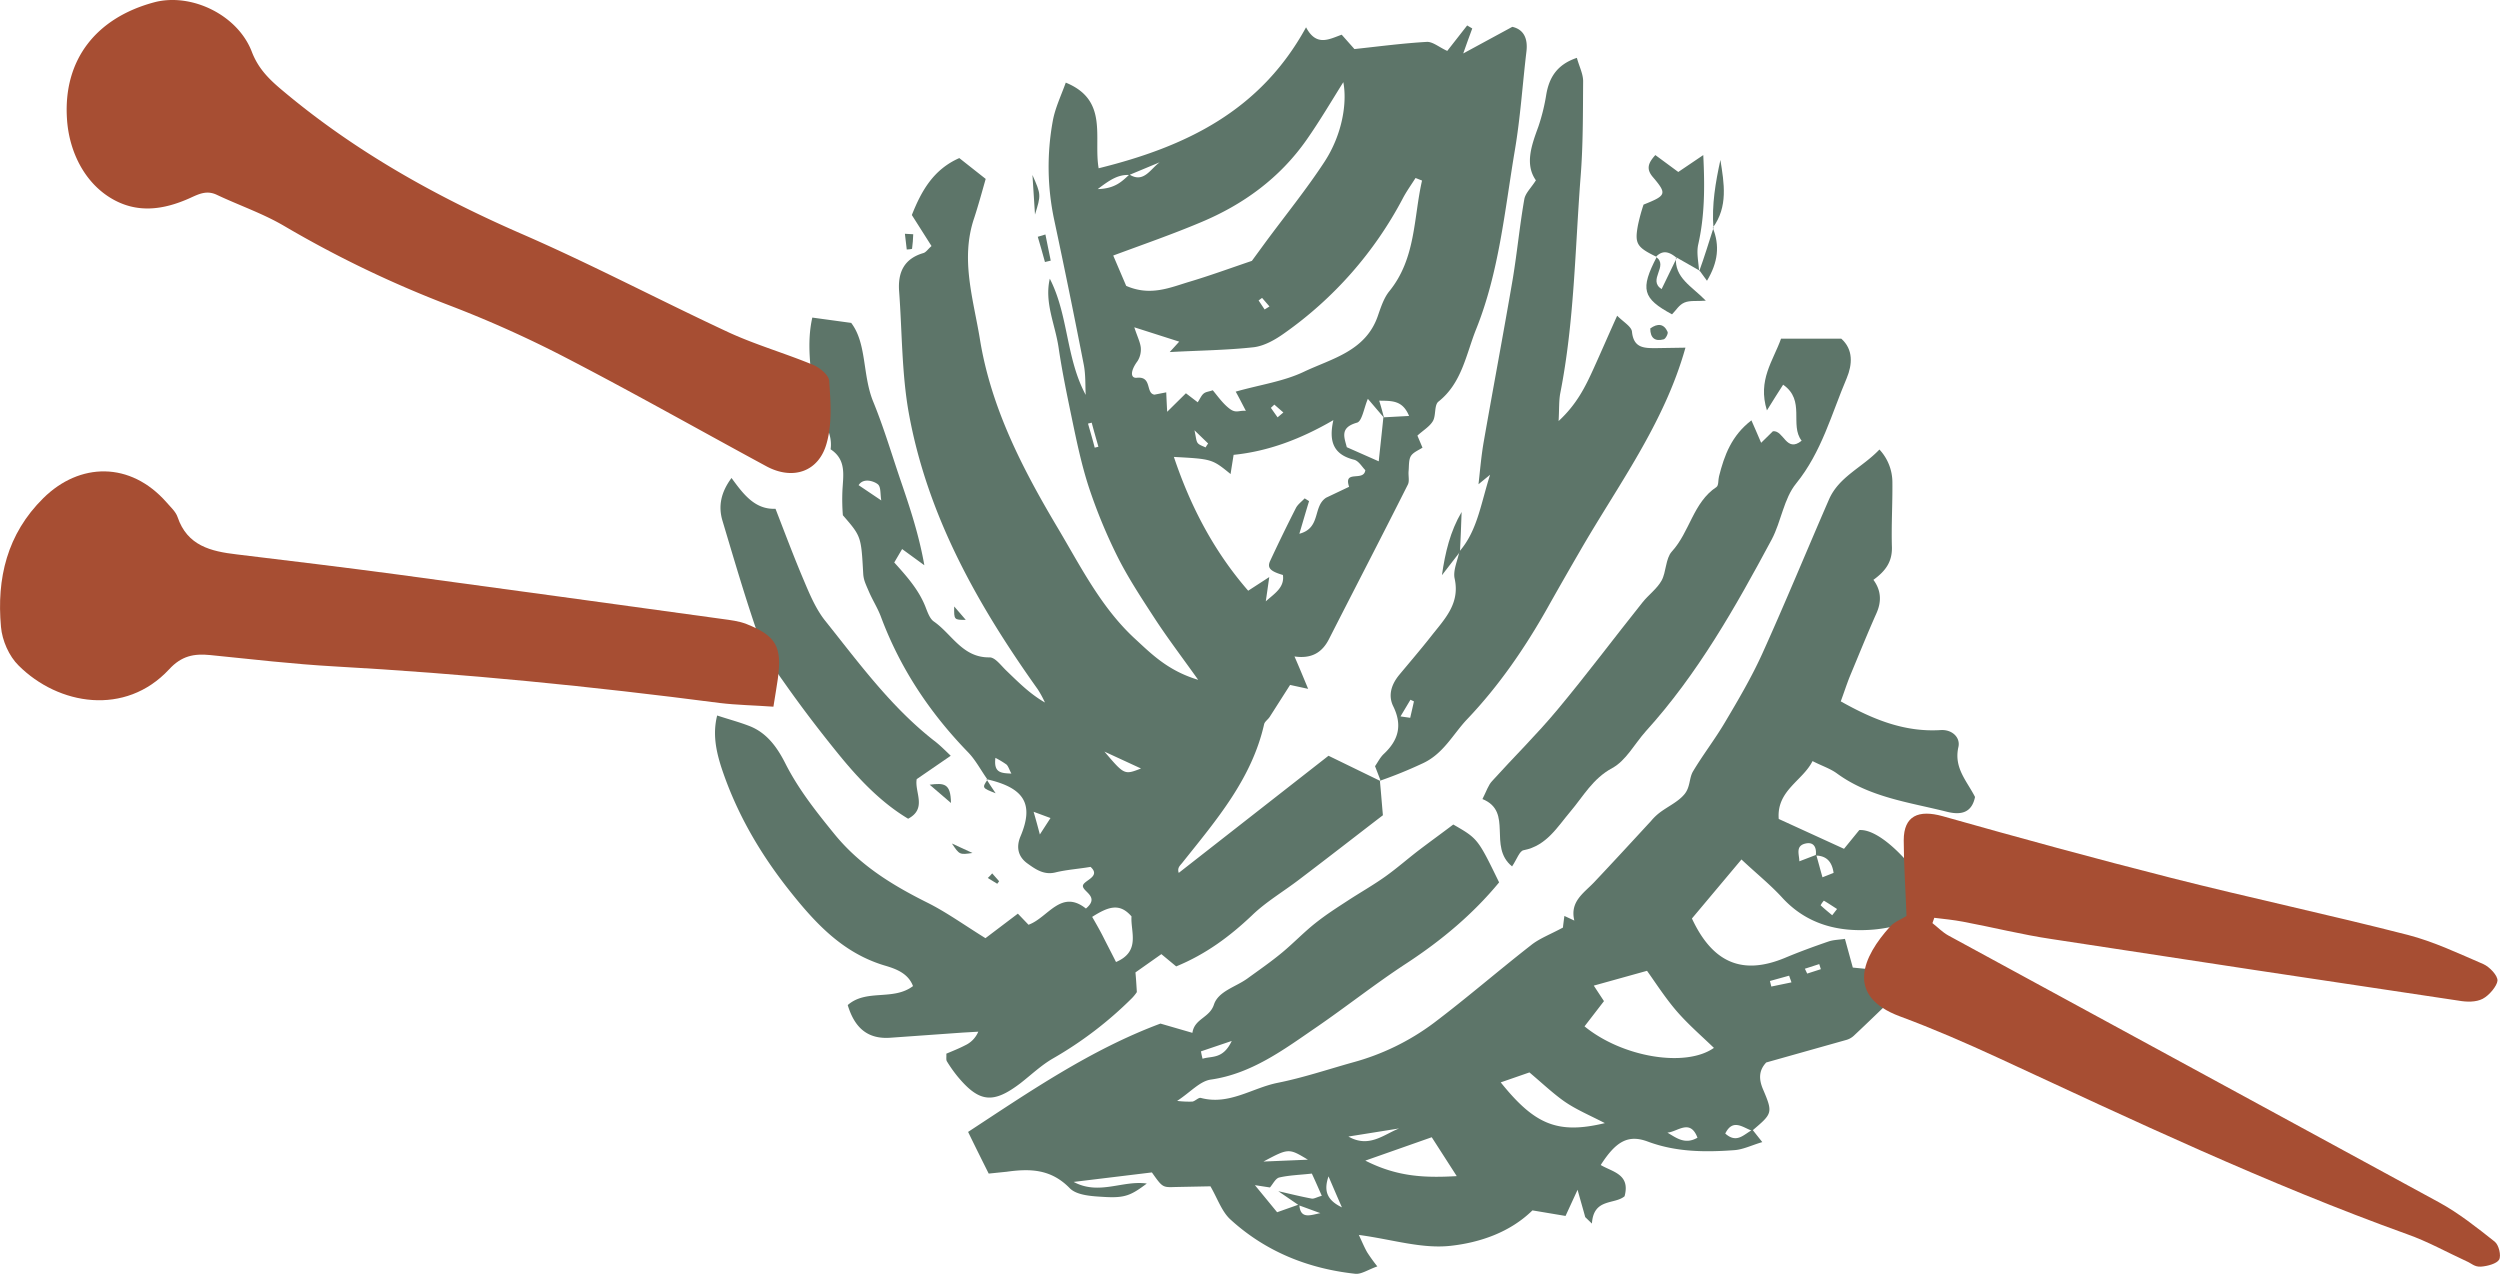 <svg xmlns="http://www.w3.org/2000/svg" width="1080" height="550.3" viewBox="-0.009 0.006 1079.987 550.307" style=""><g><g data-name="Слой 2"><g data-name="480015718"><path d="M426.6 336.8c-2.8-3.9-5.1-8.4-8.4-11.8-16.5-17-29.3-36.2-37.6-58.4-1.4-3.8-3.6-7.2-5.2-10.9s-2.3-5.1-2.5-7.7c-.9-16.2-.8-16.2-8.8-25.4a89.4 89.4 0 0 1-.2-10.4c.3-6.7 1.9-13.5-5.1-18.1 1.3-9-6.3-15.3-7.3-23.6-1.3-11.1-3.1-22.2-.6-33.3l16.8 2.3c6.8 8.9 4.8 22.5 9.5 34s8 22.8 11.9 34.2 7.9 23.4 10.2 36.5l-9.6-7-3.4 5.8c5.7 6.3 11 12.3 13.8 20 .8 2 1.7 4.4 3.3 5.5 7.8 5.4 12.4 15.7 24.1 15.5 2.4 0 4.9 3.5 7.2 5.7 5.1 4.9 10.1 10 16.7 13.8a45.1 45.1 0 0 0-3.1-5.7c-26-36.5-47.8-75.1-55.8-119.8-3-17.1-2.8-34.8-4.1-52.2-.6-8.2 2.2-14.1 10.6-16.5 1.1-.4 1.9-1.7 3.4-3l-8.5-13.4c4.2-10.6 9.4-19.7 20.5-24.6l11.4 9c-1.7 6-3.2 11.5-5 17-6 17.7-.3 35 2.5 52.2 4.8 29.7 18.4 56 33.7 81.7 9.8 16.5 18.5 33.9 32.8 47.3 7.4 6.8 14.5 14.2 27.8 18.2-7.5-10.5-13.5-18.4-18.9-26.7s-11.4-17.4-16-26.6a227.8 227.8 0 0 1-12.3-29.8c-3.2-9.8-5.3-19.9-7.4-30s-4.2-20.2-5.7-30.4-6.2-19.4-3.8-29.8c8.1 15.8 6.9 34.2 15.5 50.2-.2-4.3 0-8.7-.8-12.9q-6.1-31.3-12.8-62.7a110.1 110.1 0 0 1-.6-42.8c1-5.5 3.5-10.7 5.6-16.5 18.6 7.6 11.9 23.7 14.2 37 37.6-9.3 69.8-24.7 89.6-60.9 4.5 8.5 10 5.1 15.4 3.2l5.5 6.2c10.3-1.1 20.8-2.5 31.3-3.1 2.6-.1 5.4 2.4 8.8 3.9l8.6-11 2.2 1.3-1.8 4.9-2.1 5.9 21.2-11.5c4.9 1.1 6.8 5 6.1 10.7-1.7 14.2-2.6 28.5-5 42.6-4.4 26.1-6.8 52.7-16.8 77.5-4.3 10.8-6.1 23.1-16.2 31.1-1.9 1.5-1 6-2.4 8.4s-4.2 4-6.7 6.3l2.2 5.2c-1.7 1.1-4 2-5 3.6s-.8 4.3-1 6.5.5 4.4-.4 6c-11.2 22.3-22.7 44.4-34 66.6-2.9 5.7-7.4 8.6-14.9 7.5 2.1 4.8 3.7 8.7 5.9 14l-7.8-1.7-8.8 13.8c-.7 1.1-2.1 2-2.4 3.1-5.3 23.6-20.6 41.4-35.1 59.6-1 1.4-2.6 2.3-1.8 4.7l64.7-50.6 22.6 11-.4-.2c.4 4.1.7 8.1 1.3 14.9-10.7 8.2-23.4 18.1-36.2 27.8-6.8 5.2-14.3 9.6-20.3 15.4-9.6 9.1-19.9 16.8-32.8 22.1l-6.4-5.3-11.2 7.9c.2 2 .4 5 .6 8.5a18.3 18.3 0 0 1-2.1 2.6 163.9 163.9 0 0 1-34.2 26.1c-5 2.9-9.3 7-13.9 10.6-11.8 9-17.8 8.5-27.2-2.8a58.7 58.7 0 0 1-4.6-6.5c-.5-.7-.2-1.8-.3-3.4 2.6-1.1 5.4-2.2 8.1-3.6a11.3 11.3 0 0 0 5.7-5.9l-6.9.4-30.9 2.2c-10.2.8-15.7-4.5-18.6-14.1 8.1-7.1 19.6-1.7 28.2-8.2-2.1-5.6-7.5-7.5-12.3-8.9-18.3-5.5-30.2-18.6-41.5-32.9-12.6-16-22.6-33.3-29-52.7-2.3-7.2-3.8-14.5-1.8-22.4 4.8 1.6 9.4 2.8 13.8 4.5 7.6 2.9 12.1 9.2 15.6 16.1 5.7 11.3 13.5 21.1 21.4 30.8 10.9 13.3 24.7 21.8 39.7 29.3 8.3 4.1 15.9 9.6 25.4 15.5l14-10.6 4.6 4.8c8.4-3 14-15.6 24.8-7 6-5-1-7.1-1.3-9.6s8.2-4 3.3-8.4c-5.3.9-10.3 1.2-15.2 2.4s-8.5-1.3-12.1-3.9-5.1-6.5-3-11.6c6-14.1 1.7-21.1-14.7-24.8zm61.2-261.2c-4.6-.2-8 1.8-13.6 6.1 7.7-.2 10.6-3.5 13.7-6.3 6.2 3.9 9.1-2.5 13.1-5.3zm110.1 104.9l-7-8.2c-1.7 4-2.5 9.7-4.7 10.3-7.5 2.1-5.5 6.3-4.4 10.6l13.8 6.1c.7-6.8 1.4-12.9 2-19l11.1-.6c-2.8-6.8-7.3-6.5-12.9-6.6 1 3.2 1.5 5.3 2.1 7.4zM614.3 78l-2.8-1.1c-1.9 3-4 5.9-5.6 9a165.5 165.5 0 0 1-51 58c-3.9 2.8-8.6 5.5-13.2 6.1-11.7 1.3-23.5 1.4-36.4 2.1l4.1-4.5-19.4-6.2c1.3 4 2.5 6.3 2.8 8.7a9.4 9.4 0 0 1-1.4 5.9c-3.2 4.3-3.1 7.5-.3 7.2 6.7-.7 3.7 6.7 7.6 7.3l5.1-1c.1 2.5.2 4.6.4 8.4l8.1-8 5.1 3.9c1.1-1.7 1.6-3 2.6-3.8s2.3-.8 3.9-1.4c2.4 2.9 4.5 5.9 7.3 8s4 .6 7 .9c-2.1-4-3.4-6.6-4.4-8.3 10.5-3 20.8-4.4 29.7-8.7 11.9-5.6 26.3-8.8 31.6-23.7 1.3-3.7 2.6-7.9 5-10.9 11.6-14.2 10.5-31.7 14.2-47.9zM576 181.5c-14.1 8.2-28.2 13.5-43.1 15-.5 3.3-.9 5.5-1.3 8.3-8-6.5-8-6.5-24.5-7.4 7.2 21.5 17.4 40.9 32.1 57.8l9.1-5.9c-.7 5-1.1 7.8-1.5 10.5 3.6-3.3 8.2-5.9 7.4-11.4-5.5-1.6-6.9-3.1-5.5-6.1q5.4-11.6 11.1-22.8c.8-1.6 2.5-2.8 3.8-4.2l1.9 1.2c-1.3 4.2-2.5 8.4-4.2 14.1 9.5-2.5 5.7-11.8 11.6-15.6l9.9-4.7c-2.6-7.6 6.4-2 7-7.2-1.3-1.2-2.8-4-4.9-4.5-8.8-2.2-11-7.8-8.9-17.1zm-35.2-68.8l6-8.2c8.5-11.5 17.5-22.6 25.3-34.5s9.9-25.6 8.2-34.5c-5.2 8.3-10.2 16.8-15.8 24.8-11.6 16.6-27.4 28.1-45.9 35.8-12.1 5.1-24.5 9.4-37.7 14.3l5.6 13.1c10.5 4.6 19 .7 27.4-1.8s17.2-5.7 26.9-9zm-69 283.4c1.9 3.3 3.5 6.1 4.9 8.9s3.4 6.6 5.4 10.6c10.8-4.6 6.2-13.2 6.7-19.7-5.1-5.9-9.9-4.3-17 .2zm5.3-71.4c8.6 10.1 8.6 10.1 15.8 7.3zm-96.4-108.5c-.5-2.7-.1-5.7-1.4-6.9s-6.2-3.2-8.4.3zm92.2-22.8l1.6-.4c-1-3.5-2-7-2.9-10.4l-1.6.4c1 3.5 2 6.9 2.9 10.4zm-36 140.8c-1-1.9-1.3-3.1-2.1-3.9a39.6 39.6 0 0 0-4.8-2.9c-.8 6.5 2.4 6.6 6.9 6.8zm9.6 16.5c1.1 3.8 1.7 6 2.7 9.8l4.6-7.1zM516 185.9c.7 3.2.7 4.6 1.4 5.5s2.2 1.3 3.4 1.9a16.3 16.3 0 0 1 1.1-1.7zm34.5-11.1l-1.5 1.4 2.9 4.1 2.5-2.1zm-4.2-41.1l2.1-1.3-3.2-3.7-1.5 1.1z" fill="#5d7569"></path><path d="M757.1 488.1l4.2 5.3c-4.5 1.3-8.4 3.3-12.4 3.5-12.5.9-24.9.8-37-3.7-8.5-3.2-13.8-.2-20.4 10.1 5 3 12.9 3.9 10.3 13.5-4.4 3.7-13.4.7-14.1 11.8l-2.9-2.8c-.8-3-1.7-6-3.3-11.8l-5.2 11.3-14.3-2.4c-9.7 9.5-22.7 13.9-35.3 15.3s-25.4-2.8-39.7-4.7c1.5 3.2 2.4 5.4 3.6 7.5a71.1 71.1 0 0 0 4.4 6.1c-3.8 1.3-6.8 3.4-9.4 3.2-20.5-2.2-38.9-9.6-54.1-23.5-3.7-3.4-5.5-8.9-8.6-14.3l-15.1.3c-5.6.2-5.6.2-10.2-6.3l-33.8 4.1c11 5.9 21.1-.8 31.6.7-6.8 5.1-9.4 6.3-18.2 5.8-5.2-.3-12-.6-15.1-3.8-8.1-8.3-17.1-8.5-27.2-7.1l-7.8.8c-3.1-6.2-5.7-11.4-8.9-18 26.4-17.3 53-35.6 83.1-46.8l13.8 4c.9-6.2 7.4-6.4 9.3-12.2s9.4-7.6 14.5-11.3 10.3-7.3 15.1-11.3 9.2-8.6 14.1-12.5 9.5-6.8 14.4-10 10.7-6.5 15.9-10.2 9.8-7.8 14.8-11.6 10-7.4 14.6-10.9c10.6 6.1 10.6 6.1 19.8 25-11.3 13.7-24.8 25-39.9 34.9-13.5 8.8-26.2 18.9-39.5 28s-27.5 19.8-45.2 22.3c-4.7.7-8.7 5.4-14.5 9.2a41.4 41.4 0 0 0 6.6.3c1.2-.2 2.6-1.8 3.6-1.6 12.2 3.3 22.2-4.3 33.2-6.5s21.7-5.8 32.4-8.8a103.6 103.6 0 0 0 35-17c14.3-10.8 27.9-22.6 42-33.6 3.7-3 8.4-4.7 13.9-7.7 0-.6.3-2.6.6-5l4.3 2c-2-8.2 4-11.8 8.5-16.5 8.3-8.8 16.5-17.7 24.7-26.6a22.8 22.8 0 0 1 3.9-3.7c3.5-2.6 7.7-4.5 10.4-7.7s2-7 3.8-10c4.3-7.2 9.5-13.9 13.8-21.2 5.7-9.6 11.4-19.3 16-29.4 10-22.1 19.2-44.5 28.9-66.8 4.3-9.9 14.4-13.8 21.8-21.6a20.8 20.8 0 0 1 5.6 14.2c.1 9.3-.5 18.7-.2 28.1.1 6.1-2.6 10.1-8 14 3.4 4.6 3.6 9.5 1.2 14.7-4 9-7.7 18.2-11.5 27.3-1.3 3.3-2.4 6.7-3.8 10.5 13.7 7.7 27.4 13.4 43.2 12.4 5-.3 8.6 3.3 7.6 7.4-2 9 3.7 14.6 7.2 21.5-1.4 6.9-6.1 7.9-12.1 6.4-16.3-4.1-33.4-6.2-47.6-16.6-2.9-2.1-6.4-3.2-10.5-5.3-4.2 8.5-15.6 12.7-14.6 25l28.2 12.9 6.6-8.1c8.7-.6 23.5 13.7 35.3 34.3-.4.7-.6 2.1-1.1 2.2-9.4 2.4-18.7 5.7-28.2 6.5-14.7 1.2-28.5-2.1-39.2-13.7-5.1-5.6-11.1-10.4-17.7-16.6l-21.4 25.5c9 19.3 21.9 24.6 40.2 17 6.2-2.6 12.5-4.9 18.9-7.1 2.1-.7 4.4-.7 7-1.1l3.4 12.4 19.4 1.9c-1.9 2.8-2.9 4.4-4.1 6.3l3.7 3.5c-6.2 5.9-12.1 11.7-18.2 17.4a8.1 8.1 0 0 1-3.4 2.1L763 459c-3.1 3.3-3.4 7-1.3 11.8 4.3 10.1 3.9 10.3-4.8 17.7-3.9-1.3-8.3-5.5-11.6 1.2 5.1 4.6 8.2.1 11.8-1.6zm27.3-118.5c.4-3-.5-5.7-3.8-5.3-5.3.8-3.3 4.8-3.3 7.8l7.3-2.8c.9 3.1 1.7 6.2 2.7 9.7l4.8-1.9c-.7-5-3.2-7.4-7.7-7.5zM561.3 520.3c.3 6.8 5.1 4.5 9.1 3.8l-9.3-3.4-8.9-6.1c4.8 1.1 9.6 2.3 14.4 3.2 1 .2 2.2-.6 4.4-1.2-1.5-3.4-2.8-6.4-4.3-9.6-5.3.6-9.8.7-14.1 1.7-1.6.4-2.7 2.8-4 4.3l-6.5-1 9.6 11.7zm123.2-76.9c16.4 13.4 43.7 17.9 55.9 9.3-5.5-5.3-11.3-10.3-16.2-16s-9.4-12.7-12.7-17.3l-23 6.4 4.4 6.7zm-36.2 24.2c14.7 18.3 24.6 22.5 45 17.6-6.8-3.5-12.5-5.9-17.4-9.3s-10.3-8.5-15.2-12.6zm-58.5 33.8c13.8 7 25.5 7.5 39.5 6.7l-10.8-16.8zm-7.3-10.4c8.9 5.1 15.3-.9 21.9-3.5zm-36.7 10.8l19.2-.8c-8.3-5-8.3-5-19.2.8zm174.5-12.5c3.9 2.3 7.6 5.3 13 2.2-3.2-8.4-8.6-2.5-13-2.2zm-201.5-35.1c.2 1.1.4 2.1.7 3.2 3.8-1.3 8.8.4 12.6-7.7zm55.1 54c-1.8 5.4-1.5 9.9 5.8 13.4-2.6-5.9-4.2-9.7-5.8-13.4zm200-83.8c-.3-1-.7-1.9-1-2.9l-8.3 2.3.6 2.4zm17.6-29l2.1-2.7c-1.9-1.2-3.8-2.5-5.7-3.6a9 9 0 0 0-1.4 2c1.6 1.5 3.3 2.9 5 4.3zm-11.8 23.1l1 2.1 5.9-1.9-.7-2.2z" fill="#5d7569"></path><path d="M638.7 209.2c.7-6.2 1.2-12.4 2.3-18.6 4.1-23.4 8.5-46.7 12.5-70.1 1.9-11.5 3-23.1 5-34.5.5-2.6 2.9-4.8 5-8.1-5-7-1.7-15.6 1.1-23.3a85.4 85.4 0 0 0 3.4-13.9c1.2-6.7 4.2-12.7 13.2-15.7 1 3.7 2.7 6.9 2.7 10.1-.1 13.8 0 27.6-1.1 41.4-2.4 31.2-2.7 62.6-8.8 93.5-.6 3.3-.4 6.8-.7 11.9 7.8-7.2 11.5-14.7 15-22.4s6.5-14.7 10.3-23.1c2.7 2.7 6.2 4.7 6.4 6.9.7 7.2 5.4 7.1 10.4 7.1l12.7-.2c-9.2 32.9-29.3 59.6-45.7 88.1-4.7 8.1-9.4 16.3-14 24.5-9.7 17.2-20.9 33.5-34.5 47.8-6.3 6.6-10.4 15.3-19.8 19.4a188.2 188.2 0 0 1-18 7.3l.4.2-2.5-6.5c1.2-1.7 2.2-3.8 3.8-5.3 6.3-5.9 8.1-12.3 4.1-20.5-2.4-4.8-.8-9.6 2.6-13.7s9.3-11 13.7-16.6c5.7-7.3 12.6-14 10.2-24.9-.8-3.6 1.3-7.8 2-11.7 7.8-9 9.2-20.3 13.3-33.2zM605 309.5l4.2.6c.5-2.3 1.1-4.7 1.6-7.1l-1.5-.7z" fill="#5d7569"></path><path d="M653.2 374.3c-10.6-8.6.7-23.6-12.8-29.1 1.7-3.3 2.5-6 4.2-7.8 9.3-10.3 19.3-20.1 28.2-30.8 12.6-15.1 24.4-30.9 36.7-46.3 2.6-3.3 6.3-5.9 8.3-9.5s1.7-9.5 4.4-12.5c7.8-8.5 9.2-21.2 19.3-27.9 1-.7.7-3.1 1.1-4.6 2.3-9.1 5.4-17.6 14-24.2 1.5 3.5 2.7 6.1 4.2 9.7l5.1-5c4.7-.5 5.7 9.5 12.4 4.1-5.3-6.8 1.8-17.4-8-24.2-2.1 3.2-4 6.3-7 11.1-4.1-13.1 2.7-21.4 6.1-31h26c5.3 4.7 4.8 11.2 2.4 17-6.6 15.5-10.8 31.9-21.9 45.6-5.3 6.5-6.4 16.3-10.5 24.1-15.7 29.3-32 58.2-54.5 83-4.8 5.4-8.5 12.6-14.4 15.8-8.5 4.6-12.5 12.2-18.1 18.8s-10.3 14.8-20.2 16.7c-1.8.3-2.9 3.9-5 7z" fill="#5d7569"></path><path d="M410.7 326.5L396 336.6c-1 5.6 4.6 12.7-3.7 17.1-11.7-7-21.3-17.1-30-27.8s-16.6-21.1-24.3-32.1a82.7 82.7 0 0 1-10.3-18.9c-5.7-16.4-10.6-33.2-15.6-49.9-1.9-6.3-.7-12.3 3.9-18.5 5.1 7 10.1 13.7 19 13.3 4.3 11.1 8.2 21.5 12.6 31.8 2.4 5.7 5 11.7 8.8 16.5 14.8 18.5 28.8 37.8 47.9 52.5 2 1.6 3.9 3.5 6.4 5.9z" fill="#5d7569"></path><path d="M715.7 111c-8.7-4.2-9.6-5.7-8.1-13.8a81.1 81.1 0 0 1 2.4-8.8c9.8-3.9 10.2-4.6 4.2-11.7-3.1-3.5-2.4-6.1.9-9.7l9.9 7.3 10.8-7.3c.7 14 .6 26.4-2.2 38.7-.8 3.7.2 7.7.4 11.6l.2-.4-10.2-5.8.3.3c-2.9-2.4-5.8-3.7-8.9-.5z" fill="#5d7569"></path><path d="M724 111.1c-.7 9 6.8 12.5 12.9 18.8-3.8.3-6.8-.2-9.2.8s-3.6 3.3-5.4 5.1c-12.8-6.9-13.8-10.9-6.6-24.8h-.3c5.6 3.9-3.8 9.9 2.4 13.9l6.5-13.4z" fill="#5d7569"></path><path d="M740.2 98.5c-.8-10 .9-19.7 3-29.4 1.6 10.1 3.4 20.2-3.3 29.3z" fill="#5d7569"></path><path d="M631.4 221.2c-.2 5.7-.4 11.5-.7 17.2l-7.8 10.1c1.4-9.8 3.6-19 8.5-27.3z" fill="#5d7569"></path><path d="M739.9 98.4c3.1 7.7 2.3 14.9-2.5 22.9l-3.2-4.4-.2.4c1.1-3.1 2.2-6.2 3.2-9.4l3-9.4z" fill="#5d7569"></path><path d="M447.1 92.7c-.3-5.1-.7-10.3-1.1-17.1 3.8 8.6 3.7 8.6 1.1 17.1z" fill="#5d7569"></path><path d="M451.6 101.3c.8 3.8 1.5 7.6 2.3 11.3l-2.5.6c-1-3.6-2-7.3-3.1-10.9z" fill="#5d7569"></path><path d="M712.9 141.9c3.2-2.3 5.9-2.1 7.5 1.5.3.8-.9 3-1.7 3.2-3.7 1-5.8-.5-5.8-4.7z" fill="#5d7569"></path><path d="M411.2 364.4l8.9 4.1c-5.6.8-5.6.8-8.9-4.1z" fill="#5d7569"></path><path d="M412.2 262l5 5.8c-5.1 0-5.1 0-5-5.8z" fill="#5d7569"></path><path d="M410.8 346.9l-9.2-7.9c6.3-.8 9.1-.6 9.2 7.9z" fill="#5d7569"></path><path d="M426.6 336.8l-.5-.2c1.1 1.7 2.2 3.5 4 6.1-5.9-2.3-5.9-2.3-3.5-5.9z" fill="#5d7569"></path><path d="M394.5 101.2c-.1 2.1-.2 4.2-.5 6.2 0 .3-1.5.3-2.3.4l-.8-6.8z" fill="#5d7569"></path><path d="M428.6 377.3l3 3.4-.8 1.1-4.1-2.5a18 18 0 0 0 1.9-2z" fill="#5d7569"></path><path d="M66.6 1c15.9-4.2 35.9 5.3 42.1 21.2 2.9 7.7 7.9 12.4 13.8 17.3 30.9 25.9 65.6 45.3 102.5 61.4 30.4 13.2 59.9 28.8 90 42.8 11.8 5.4 24.4 9 36.4 14 2.8 1.2 6.7 4.4 6.8 6.9.6 8.8 1.3 18.1-1 26.5-3.3 12.8-14.8 16.6-26.4 10.2-29.2-15.8-58-32.1-87.4-47.3a490.2 490.2 0 0 0-49.1-22 475.8 475.8 0 0 1-71.6-34.4c-9.2-5.4-19.5-8.9-29.2-13.5-4.2-1.9-7.4-.4-11.3 1.4-11.5 5.2-23.3 7-34.8-.2S29.7 64.7 28.9 51.2C27.3 25.7 41.6 7.7 66.6 1z" fill="#a74e33"></path><path d="M834.8 398.8c2.3 1.8 4.3 3.9 6.8 5.3q106 57.6 212 115.3c8.6 4.7 16.4 10.9 24.1 17 1.8 1.4 2.9 6.1 1.9 7.8s-5 2.8-7.8 3-4.1-1.4-6.2-2.3c-8.5-3.9-16.9-8.6-25.7-11.7-60.5-21.8-118.6-49.3-176.9-76.3-13.9-6.4-27.9-12.5-42.2-17.8-24-8.9-15.9-26-4.3-38.8 2-2.2 5.2-3.3 7.1-4.6-.4-11.4-1.2-22.1-1.2-32.7s6.4-13.3 16.8-10.4c32.9 9.3 65.8 18.3 98.9 26.7s68.2 15.9 102.1 24.6c11.2 2.9 21.9 8 32.6 12.6 2.7 1.2 6.3 5 6.1 7.2s-3.5 6.3-6.4 7.8-6.9 1.4-10.3.8q-87.9-13.1-175.8-26.6c-12.9-1.9-25.5-5.1-38.3-7.5-4.2-.8-8.4-1.2-12.5-1.7z" fill="#a74e33"></path><path d="M334.1 305.3c-8.3-.6-15.8-.7-23.2-1.6-55.3-7.2-110.7-12.7-166.4-15.8-17.9-1-35.8-3.1-53.7-4.9-7-.7-12.4.3-17.8 6.2-18.9 20.3-47.8 15.5-65-1.7-4.1-4-7.1-10.8-7.6-16.7-1.9-20.9 2.6-40.1 18.3-55.6s37.6-15.9 53.2 1.8c1.7 2 4 4 4.8 6.4 4.2 12.4 14.4 14.8 25.5 16.1 23.2 2.8 46.4 5.6 69.6 8.7 46.8 6.3 93.5 12.8 140.2 19.2 3.6.5 7.2.9 10.5 2.2 12.8 5.1 15.4 9.8 13.5 23.7-.4 3.1-1 6.1-1.9 12z" fill="#a74e33"></path></g></g></g></svg>